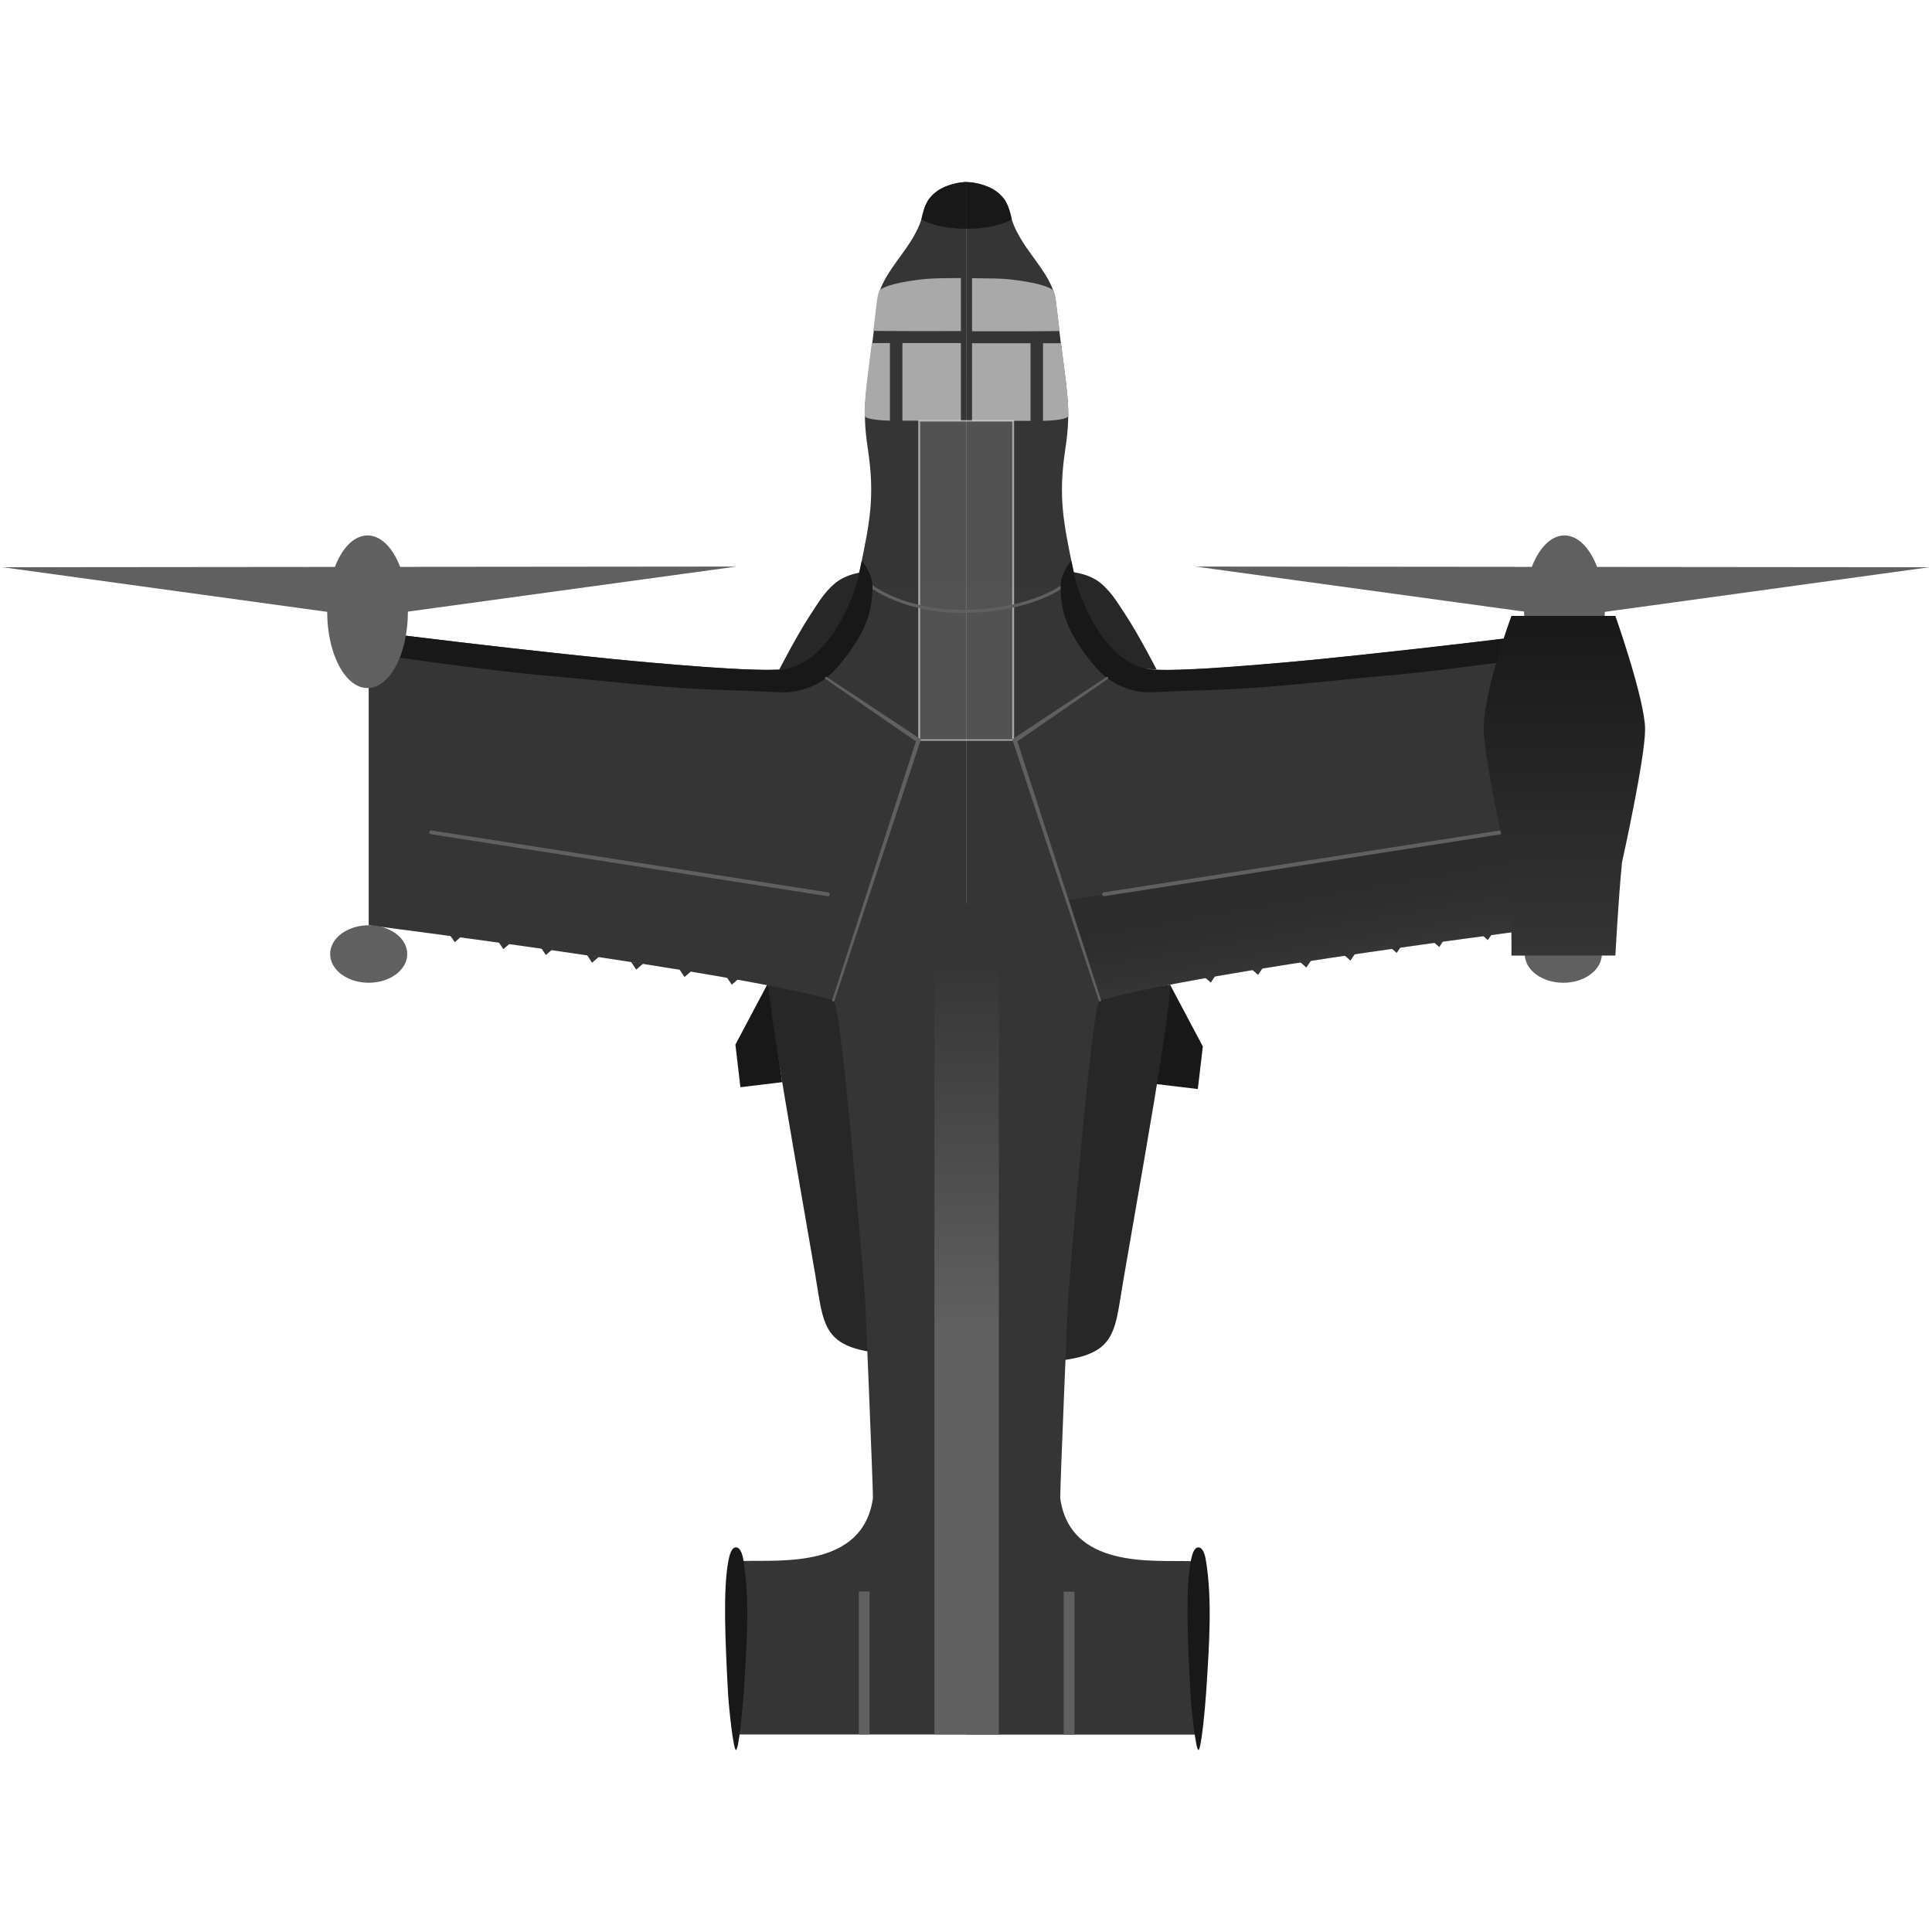 <?xml version="1.0" encoding="UTF-8" standalone="no"?>
<!-- Created with Inkscape (http://www.inkscape.org/) -->

<svg
   width="1010"
   height="1010"
   viewBox="0 0 1010 1010"
   version="1.1"
   id="svg1"
   xml:space="preserve"
   sodipodi:docname="cheater_black.svg"
   inkscape:version="1.3.2 (091e20e, 2023-11-25, custom)"
   xmlns:inkscape="http://www.inkscape.org/namespaces/inkscape"
   xmlns:sodipodi="http://sodipodi.sourceforge.net/DTD/sodipodi-0.dtd"
   xmlns:xlink="http://www.w3.org/1999/xlink"
   xmlns="http://www.w3.org/2000/svg"
   xmlns:svg="http://www.w3.org/2000/svg"><sodipodi:namedview
     id="namedview1"
     pagecolor="#ffffff"
     bordercolor="#000000"
     borderopacity="0.25"
     inkscape:showpageshadow="2"
     inkscape:pageopacity="0.0"
     inkscape:pagecheckerboard="true"
     inkscape:deskcolor="#d1d1d1"
     inkscape:zoom="0.41435644"
     inkscape:cx="-123.08244"
     inkscape:cy="285.98566"
     inkscape:window-width="3440"
     inkscape:window-height="1417"
     inkscape:window-x="-8"
     inkscape:window-y="-8"
     inkscape:window-maximized="1"
     inkscape:current-layer="layer4" /><defs
     id="defs1"><linearGradient
       id="linearGradient27"><stop
         style="stop-color:#606060;stop-opacity:1;"
         offset="0.493"
         id="stop27" /><stop
         style="stop-color:#353535;stop-opacity:1;"
         offset="0.931"
         id="stop28" /></linearGradient><linearGradient
       id="linearGradient25"><stop
         style="stop-color:#333333;stop-opacity:0.289;"
         offset="0"
         id="stop25" /><stop
         style="stop-color:#000000;stop-opacity:0.225;"
         offset="0.677"
         id="stop26" /></linearGradient><linearGradient
       id="linearGradient16"><stop
         style="stop-color:#e6e6e6;stop-opacity:1;"
         offset="0"
         id="stop16" /><stop
         style="stop-color:#cecece;stop-opacity:0;"
         offset="1"
         id="stop17" /></linearGradient><linearGradient
       id="linearGradient5"><stop
         style="stop-color:#353535;stop-opacity:1;"
         offset="0"
         id="stop5" /><stop
         style="stop-color:#181818;stop-opacity:1;"
         offset="1"
         id="stop6" /></linearGradient><linearGradient
       id="linearGradient13"><stop
         style="stop-color:#cecece;stop-opacity:1;"
         offset="0"
         id="stop13" /><stop
         style="stop-color:#b6b6b6;stop-opacity:1;"
         offset="1"
         id="stop14" /></linearGradient><linearGradient
       id="linearGradient11"><stop
         style="stop-color:#c7c7c7;stop-opacity:1;"
         offset="0"
         id="stop11" /><stop
         style="stop-color:#b1b1b1;stop-opacity:1;"
         offset="1"
         id="stop12" /></linearGradient><clipPath
       clipPathUnits="userSpaceOnUse"
       id="clipPath134"><path
         id="path135"
         style="fill:#ff0000;fill-opacity:1;fill-rule:nonzero;stroke:none;stroke-width:1.341"
         d="m 1610.775,1448.078 117.781,141.733 h 133.162 c -0.048,-0.053 -0.099,-0.106 -0.147,-0.158 -4.54,-5.061 -8.881,-10.153 -13.244,-15.242 -5.071,-5.995 -9.931,-11.993 -14.771,-17.984 -6.363,-7.937 -12.637,-15.866 -18.633,-23.753 -6.099,-8.044 -11.97,-16.052 -18.17,-24.114 -1.287,-1.493 -2.567,-2.986 -3.884,-4.547 -4.065,-4.816 -7.993,-9.639 -12.069,-14.455 -4.329,-5.151 -8.698,-10.301 -13.036,-15.452 -5.136,-6.139 -10.167,-12.279 -15.184,-18.416 -1.084,-1.333 -2.161,-2.666 -3.239,-3.999 -1.093,-1.203 -2.181,-2.409 -3.272,-3.613 z m 267.588,0 c 7.65,7.821 14.384,15.82 20.292,23.798 4.479,6.37 5.681,7.84 9.25,13.855 4.507,7.596 7.48,14.366 10.207,20.944 2.339,5.728 1.379,3.333 3.563,8.845 2.216,5.593 4.493,11.25 5.861,16.271 0.532,1.953 0.818,3.724 1.226,5.586 0.163,3.131 0.946,8.739 -1.389,9.547 -3.145,1.087 -6.719,1.906 -12.142,0.165 -1.202,-0.386 -2.444,-0.917 -3.706,-1.517 -10e-5,0.063 0.01,0.126 0.01,0.19 8.852,10.228 17.556,20.472 26.218,30.715 1.274,1.522 2.549,3.046 3.823,4.568 2.584,3.087 4.896,5.98 7.067,8.767 h 53.213 l -117.781,-141.733 z m 13.367,60.627 c 0.017,0.033 0.042,0.084 0.059,0.116 0.111,0.208 0.492,0.855 0.372,0.642 -0.142,-0.252 -0.29,-0.507 -0.431,-0.758 z m -36.451,62.431 c 0.167,0.213 0.333,0.426 0.5,0.639 0.215,0.199 0.43,0.401 0.646,0.597 -0.348,-0.407 -0.697,-0.815 -1.047,-1.222 -0.033,0 -0.067,-0.011 -0.1,-0.014 z m 53.377,12.777 c -0.365,0.456 -0.794,0.849 -1.191,1.274 -0.657,0.354 -1.182,0.85 -1.968,1.064 -0.186,0.051 -0.398,0.062 -0.591,0.102 1.192,1.151 2.382,2.304 3.571,3.458 h 5.305 c -1.688,-1.897 -3.396,-3.862 -5.127,-5.899 z" /></clipPath><clipPath
       clipPathUnits="userSpaceOnUse"
       id="clipPath137"><path
         id="path137"
         style="fill:#ff0000;fill-opacity:1;fill-rule:nonzero;stroke:none;stroke-width:1.003"
         d="m 498.095,889.201 8.887,79.692 h 146.635 c -0.273,-2.338 -0.569,-4.676 -0.827,-7.014 -0.46,-4.035 -0.924,-8.07 -1.409,-12.105 -0.475,-3.918 -0.95,-7.837 -1.539,-11.753 -0.562,-3.727 -1.115,-7.454 -1.601,-11.183 -0.606,-4.496 -1.109,-8.993 -1.452,-13.488 -0.365,-5.725 -0.46,-11.436 -0.118,-17.087 0.143,-2.358 0.329,-4.708 0.5,-7.062 z" /></clipPath><clipPath
       clipPathUnits="userSpaceOnUse"
       id="clipPath188"><path
         id="path189"
         style="fill:#ff0000;fill-opacity:1;fill-rule:nonzero;stroke:none"
         d="m 454.441,255.963 v 0.543 c 0.16,-0.183 0.324,-0.364 0.488,-0.543 z m 3.805,0 c -0.007,0.018 -0.01,0.034 -0.018,0.053 0.069,0.043 0.114,0.089 0.141,0.137 0.043,-0.063 0.086,-0.126 0.129,-0.189 z m 9.072,0 c 0.017,0.129 0.021,0.264 0.016,0.404 0.68,-0.044 1.242,0.176 1.611,0.562 0.368,-0.299 0.698,-0.567 1.191,-0.967 z m 9.66,0 c -1.34,1.15 -2.682,2.297 -4.043,3.422 -1.673,1.354 -2.322,1.904 -4.064,3.213 -1.787,1.343 -3.635,2.6 -5.5,3.83 0.119,0.288 0.167,0.668 0.098,1.133 -0.06,0.405 -0.121,0.809 -0.186,1.213 -0.093,0.558 -0.195,1.114 -0.307,1.668 -0.021,0.102 0.041,0.293 -0.062,0.307 -0.729,0.097 -1.47,-0.004 -2.205,-0.006 -2e-4,-0.086 -0.003,-0.174 0,-0.26 0.002,-0.044 0.009,-0.087 0.014,-0.131 0.005,-0.045 0.011,-0.09 0.016,-0.135 v -0.002 c -0.003,-0.013 -3.4e-4,-0.03 0.006,-0.049 8.1e-4,-0.008 10e-4,-0.016 0.002,-0.023 0.013,-0.131 0.024,-0.263 0.035,-0.395 -0.344,-0.01 -0.559,-0.01 -0.695,-0.035 -0.135,0.664 -0.293,1.323 -0.492,1.971 -0.727,2.366 -3.132,1.62 -2.389,-0.74 0.303,-0.961 0.524,-1.952 0.645,-2.953 -0.262,0.311 -0.513,0.63 -0.787,0.932 -1.664,1.832 -3.613,0.274 -1.951,-1.561 0.423,-0.468 0.828,-0.951 1.227,-1.439 -0.189,-0.238 -0.417,-0.54 -0.764,-0.99 -0.104,-0.085 -0.161,-0.153 -0.176,-0.227 -0.04,-0.051 -0.067,-0.088 -0.109,-0.143 -0.077,-0.097 0.157,-0.191 0.238,-0.285 0.03,-0.034 0.061,-0.071 0.092,-0.105 0.017,-0.029 0.028,-0.046 0.047,-0.078 0.021,-0.029 0.041,-0.059 0.062,-0.088 0.097,-0.377 0.292,-0.805 0.492,-1.207 -0.484,0.524 -1.094,1.172 -1.779,1.5 V 339.5 H 506.75 v -83.537 z" /></clipPath><clipPath
       clipPathUnits="userSpaceOnUse"
       id="clipPath224"><path
         id="path225"
         style="fill:#ff0000;fill-opacity:1;fill-rule:nonzero;stroke:none"
         d="m 460.805,137.408 v 126.816 c 5.8e-4,-0.05 0.004,-0.099 0.01,-0.148 0.012,-0.103 0.046,-0.172 0.082,-0.23 0.002,-0.029 0.004,-0.059 0.006,-0.088 0.021,-0.256 0.151,-0.377 0.279,-0.377 0.145,-5e-5 0.289,0.155 0.27,0.445 -0.007,0.097 -0.016,0.194 -0.025,0.291 -0.02,0.219 -0.027,0.439 -0.035,0.658 0.002,0.025 0.004,0.048 0.01,0.139 0.002,0.031 0.004,0.061 0.006,0.092 0.087,0.048 0.163,0.135 0.18,0.314 0.006,0.062 0.025,0.121 0.047,0.18 0.032,0.074 0.071,0.145 0.107,0.217 0.197,0.384 -0.068,0.598 -0.311,0.441 8.1e-4,0.011 9e-4,0.022 0.002,0.033 0.041,0.545 -0.51,0.586 -0.551,0.041 -8.2e-4,-0.011 -9e-4,-0.022 -0.002,-0.033 -0.022,0.009 -0.044,0.03 -0.066,0.023 -0.003,-7.9e-4 -0.005,-0.003 -0.008,-0.004 v 2.344 h 97.027 V 137.408 Z m 0,127.971 v 0.129 c 0.006,-0.003 0.015,-0.002 0.021,-0.004 -6.1e-4,-0.007 -9e-4,-0.014 -0.002,-0.021 -0.003,-0.015 -0.007,-0.03 -0.01,-0.045 -0.003,-0.02 -0.007,-0.039 -0.01,-0.059 z m 0.01,0.557 c -0.003,0.006 -0.007,0.013 -0.01,0.021 v 0.008 c 0.003,-0.01 0.006,-0.02 0.01,-0.029 z" /></clipPath><linearGradient
       xlink:href="#linearGradient11"
       id="linearGradient12"
       x1="430.621"
       y1="661.103"
       x2="518.211"
       y2="661.103"
       gradientUnits="userSpaceOnUse"
       gradientTransform="translate(-4)" /><linearGradient
       xlink:href="#linearGradient13"
       id="linearGradient14"
       x1="458.867"
       y1="361.31"
       x2="472.144"
       y2="369.919"
       gradientUnits="userSpaceOnUse"
       gradientTransform="translate(-0.002,-6.617)" /><filter
       style="color-interpolation-filters:sRGB"
       id="filter26"
       x="-1.273"
       y="-0.289"
       width="3.546"
       height="1.578"><feGaussianBlur
         stdDeviation="26.174"
         id="feGaussianBlur26" /></filter><filter
       style="color-interpolation-filters:sRGB"
       id="filter16"
       x="-0"
       y="-0"
       width="1"
       height="1"><feGaussianBlur
         stdDeviation="0.001"
         id="feGaussianBlur16" /></filter><radialGradient
       xlink:href="#linearGradient16"
       id="radialGradient17"
       cx="464.297"
       cy="360.55"
       fx="464.297"
       fy="360.55"
       r="26.495"
       gradientTransform="matrix(1,0,0,1.001,0,-0.495)"
       gradientUnits="userSpaceOnUse" /><linearGradient
       xlink:href="#linearGradient5"
       id="linearGradient19"
       x1="199.52"
       y1="530.266"
       x2="199.52"
       y2="352.7"
       gradientUnits="userSpaceOnUse" /><linearGradient
       xlink:href="#linearGradient25"
       id="linearGradient26"
       x1="364.614"
       y1="538.126"
       x2="373.311"
       y2="488.046"
       gradientUnits="userSpaceOnUse" /><linearGradient
       xlink:href="#linearGradient27"
       id="linearGradient28"
       x1="540"
       y1="846.712"
       x2="540"
       y2="540"
       gradientUnits="userSpaceOnUse"
       gradientTransform="matrix(0.928,0,0,1.416,39.057,-256.928)" /></defs><g
     id="layer4"
     style="display:inline;opacity:1;fill:#e6e6e6"
     inkscape:label="layer4"><g
       id="g3"
       transform="translate(-34.673,-35.244)"
       inkscape:label="g3"><g
         id="g2"
         style="display:inline"
         inkscape:label="низ"><use
           x="0"
           y="0"
           xlink:href="#path30"
           id="use30"
           transform="matrix(-1,0,0,1,1082.607,0.972)"
           style="display:inline;opacity:1;fill:#e6e6e6" /><path
           style="display:inline;opacity:1;fill:#181818;fill-opacity:1;stroke:none;stroke-width:3;stroke-linecap:round;stroke-linejoin:round;stroke-dasharray:none;stroke-opacity:1;paint-order:stroke fill markers"
           d="m 436.267,549.014 -17.14,32.327 2.608,22.259 21.863,-2.629 z"
           id="path30" /><use
           x="0"
           y="0"
           xlink:href="#path39"
           id="use14"
           transform="matrix(-1,0,0,1,1081.372,0)"
           style="display:inline;opacity:1;fill:url(#radialGradient17);fill-opacity:1" /><path
           style="display:inline;opacity:1;fill:#272727;fill-opacity:1"
           d="m 442.028,385.311 c 0,0 9.106,-17.679 15.837,-27.993 5.046,-7.733 7.335,-11.688 12.551,-16.474 7.937,-7.282 20.376,-6.826 20.376,-6.826 l -14.823,48.715 z"
           id="path39" /><use
           x="0"
           y="0"
           xlink:href="#path5"
           id="use1"
           transform="matrix(-1,0,0,1,1082.617,3.978)"
           style="display:inline;opacity:1;fill:#e6e6e6" /><path
           style="display:inline;opacity:1;fill:#272727;fill-opacity:1"
           d="m 518.431,743.632 c -55.26,0 -52.143,-10.681 -57.733,-42.993 l -11.352,-65.612 c -15.07,-87.102 -13.068,-89.02 -13.068,-89.02 l 68.925,10.14 c 0,0 24.703,187.485 13.228,187.485 z"
           id="path5" /></g><use
         x="0"
         y="0"
         xlink:href="#path1"
         id="use58"
         transform="matrix(-1,0,0,1,1079.953,0.094)"
         style="display:inline;opacity:1;fill:#dddddd;fill-opacity:1"
         inkscape:label="физюляшь 2" /><path
         style="display:inline;opacity:1;fill:#353535;fill-opacity:1"
         d="m 538.5,950.515 -120.019,0.005 c -0.453,2e-5 -2.125,-9.355 -2.165,-19.03 -0.01,-2.415 0,-50.705 0,-54.935 0,-10.484 -2.812,-16.729 5.586,-16.729 19.488,-0.549 62.468,3.931 67.62,-32.896 0.027,-7.302 -4.037,-103.376 -4.037,-103.376 0,0 -12.198,-155.497 -16.673,-156.809 C 417.323,551.657 225.921,527.502 225.921,527.502 V 373.706 c 0,0 172.683,22.158 214.607,20.153 22.135,-1.059 37.748,-30.555 42.271,-52.585 5.075,-24.722 7.835,-37.691 4.084,-62.648 -3.535,-23.522 -0.686,-28.185 4.92,-77.151 1.893,-16.536 20.108,-28.09 24.019,-46.634 3.352,-15.894 22.678,-15.894 22.678,-15.894 z"
         id="path1"
         transform="translate(1.5,-8.547)"
         inkscape:label="физюляшь " /><use
         x="0"
         y="0"
         xlink:href="#path25"
         id="use26"
         transform="matrix(-1,0,0,1,1079.953,0.094)"
         style="display:inline;opacity:1;fill:#e6e6e6"
         inkscape:label="тень на крыле 2" /><path
         style="display:inline;opacity:0.746;fill:url(#linearGradient26);fill-opacity:1;stroke:none;stroke-width:1.6;stroke-linecap:round;stroke-linejoin:round;stroke-dasharray:none;stroke-opacity:1;paint-order:stroke fill markers"
         d="m 470.312,558.198 17.008,-52.577 -19.829,-2.865 -207.37,-32.39 -15.109,15.77 9.549,36.353 33.947,4.601 43.04,6.119 24.25,3.619 24.412,3.807 21.463,3.527 31.941,5.73 16.428,3.333 c 0,0 7.23,1.585 10.823,2.47 3.163,0.78 9.447,2.502 9.447,2.502 z"
         id="path25"
         inkscape:label="тень на крыле" /><use
         x="0"
         y="0"
         xlink:href="#path10"
         id="use10"
         transform="translate(241.747,0.02)"
         inkscape:label="оперение 2" /><path
         style="display:inline;opacity:1;fill:#181818;fill-opacity:1;stroke-width:1.217"
         d="m 419.41,950.072 c 1.502,0.002 3.53,-22.062 4.059,-30.155 1.698,-25.971 3.181,-48.17 -0.067,-68.639 -0.456,-2.875 -1.487,-7.11 -3.992,-7.11 -2.457,0 -3.467,4.424 -3.984,7.196 -2.819,15.121 -1.634,41.42 -0.191,68.46 0.441,8.263 2.807,30.246 4.175,30.247 z"
         id="path10"
         inkscape:label="оперение" /><use
         x="0"
         y="0"
         xlink:href="#g16"
         id="use16"
         transform="matrix(-1,0,0,1,1079.84,0.096)"
         inkscape:label="окна 2" /><g
         id="g16"
         transform="matrix(0.968,0,0,1,15.659,-0.096)"
         style="display:inline;opacity:1;fill:#a9a9a9;fill-opacity:1"
         inkscape:label="окна"><path
           style="display:inline;opacity:1;fill:#a9a9a9;fill-opacity:1"
           d="M 490.48,214.679 H 500.25 V 255.25 c 0,0 -13.602,-0.177 -13.656,-2.705 -0.003,-0.147 0.013,-2.19 0.013,-2.19 l 0.138,-3.72 0.283,-3.97 0.27,-2.858 0.257,-2.391 0.488,-4.117 0.275,-2.185 0.334,-2.587 0.36,-2.739 0.292,-2.203 0.422,-3.174 0.43,-3.246 z"
           id="path15" /><rect
           style="display:inline;opacity:1;fill:#a9a9a9;fill-opacity:1"
           id="rect16"
           width="31.59"
           height="40.571"
           x="506.996"
           y="214.679" /><path
           style="display:inline;opacity:1;fill:#a9a9a9;fill-opacity:1"
           d="m 494.463,187.333 c 0,0 1.561,-2.804 16.084,-5.031 9.934,-1.524 14.427,-1.456 20.048,-1.524 l 7.991,-0.096 -10e-6,27.729 c 0,0 -3.552,0.023 -11.684,0.023 -5.308,0 -10.932,0.003 -14.475,0.003 -9.616,0 -21.122,-0.124 -21.122,-0.124 0,0 1.011,-7.953 1.486,-11.97 0.058,-0.492 0.111,-1.015 0.175,-1.507 0.198,-1.514 0.347,-3.038 0.661,-4.533 0.192,-0.914 0.427,-1.67 0.427,-1.67"
           id="path11" /></g><rect
         style="display:inline;opacity:0.746;mix-blend-mode:normal;fill:#ffffff;fill-opacity:0.258;stroke:#ffffff;stroke-opacity:1;filter:url(#filter26)"
         id="rect26"
         width="49.738"
         height="219"
         x="518.211"
         y="368"
         transform="matrix(0.988,0,0,0.762,3.202,-25.176)"
         inkscape:label="блик" /><path
         style="display:inline;opacity:1;fill:#ffffff;fill-opacity:0.004;stroke:#606060;stroke-width:1.6;stroke-linecap:butt;stroke-linejoin:bevel;stroke-dasharray:none;stroke-dashoffset:0;stroke-opacity:1;paint-order:normal"
         d="m 490.01,341.612 c 0,0 17.559,13.854 50.053,13.237 33.582,-0.638 49.897,-13.018 49.897,-13.018"
         id="path28"
         inkscape:label="линия у кабины" /><use
         x="0"
         y="0"
         xlink:href="#path3"
         id="use4"
         transform="matrix(-1,0,0,1,1079.346,1.1309692e-6)"
         style="display:inline;opacity:1;fill:#e6e6e6"
         inkscape:label=" закрылки 2" /><path
         style="display:inline;opacity:1;fill:#606060;fill-opacity:1;stroke:#606060;stroke-width:2;stroke-linecap:round;stroke-linejoin:bevel;stroke-dasharray:none;stroke-opacity:1"
         d="m 260.121,470.366 207.37,32.39"
         id="path3"
         inkscape:label="закрылки" /><use
         x="0"
         y="0"
         xlink:href="#path2"
         id="use3"
         transform="matrix(-1,0,0,1,1079.915,0)"
         style="display:inline;opacity:1;fill:#e6e6e6"
         inkscape:label="обводка крыла" /><path
         style="display:inline;opacity:1;fill:#181818;fill-opacity:1"
         d="m 485.173,328.463 c 0,0 5.708,6.098 5.618,13.556 -0.15,12.487 -3.319,18.447 -3.319,18.447 -2.997,8.95 -14.146,24.081 -20.929,29.218 -6.617,5.011 -15.443,7.834 -23.735,7.475 -18.217,-0.788 -18.244,-0.88 -29.681,-1.178 -31.524,-0.823 -64.098,-5.094 -95.459,-7.778 -28.918,-2.475 -85.913,-10.783 -85.913,-10.783 l -4.334,-12.26 c 0,0 30.514,3.813 45.785,5.607 19.979,2.347 39.966,4.633 59.971,6.745 14.12,1.491 28.277,3.01 42.427,4.19 17.795,1.484 35.789,3.052 53.636,3.642 4.336,0.143 7.707,0.117 12.144,-0.003 2.958,-0.08 6.445,-0.815 9.196,-1.906 3.122,-1.239 6.115,-3.146 8.772,-5.201 2.611,-2.019 4.896,-4.453 7.043,-6.96 2.13,-2.488 4.044,-5.173 5.747,-7.971 2.701,-4.438 5.019,-9.118 7.041,-13.904 1.449,-3.429 2.676,-7.021 3.642,-10.617 0.935,-3.476 2.348,-10.318 2.348,-10.318 z"
         id="path2"
         inkscape:label="обводка крыла" /><use
         x="0"
         y="0"
         xlink:href="#g46"
         id="use5"
         transform="matrix(-1,0,0,1,1079.346,6.1938359e-8)"
         style="display:inline;opacity:1;fill:#e6e6e6"
         inkscape:label="винт 2" /><g
         id="g46"
         style="display:inline;opacity:1;fill:#e6e6e6"
         transform="translate(29.37,-1.269)"
         inkscape:label="винт"><path
           style="display:inline;fill:#606060;fill-opacity:1"
           d="M 196.929,359.21 6.718,333.047 390.323,332.694 Z"
           id="path46" /><ellipse
           style="display:inline;opacity:1;fill:#606060;fill-opacity:1;stroke-width:1.667"
           id="ellipse46"
           cx="197.443"
           cy="356.323"
           rx="21.098"
           ry="39.893" /><ellipse
           style="display:inline;opacity:1;fill:#606060;fill-opacity:1"
           id="path45"
           cx="199.581"
           cy="529.446"
           rx="20.153"
           ry="15.026"
           transform="translate(-1.53,5.803)" /><path
           style="display:inline;opacity:1;fill:url(#linearGradient19);fill-opacity:1"
           d="m 226.686,530.281 c 0,0 -0.404,-33.653 2.443,-49.824 0,0 12.039,-53.754 12.053,-68.457 0.019,-20.349 -14.496,-59.3 -14.496,-59.3 h -54.332 c 0,0 -15.536,43.984 -15.536,59.3 0,15.316 12.071,69.5 12.071,69.5 1.941,19.782 3.464,48.75 3.464,48.75 z"
           id="path40"
           transform="translate(-1.53,5.803)" /></g><use
         x="0"
         y="0"
         xlink:href="#path12"
         id="use17"
         transform="matrix(-1,0,0,1,1079.953,-6.6825848e-4)"
         inkscape:label="нос 2" /><path
         style="display:inline;opacity:1;fill:#181818;fill-opacity:1;filter:url(#filter16)"
         d="m 516.336,149.981 c 0,0 4.104,2.467 11.73,3.869 5.821,1.07 11.934,0.963 11.934,0.963 v -24.413 c 0,0 -5.115,-0.109 -11.296,2.48 -2.605,1.091 -3.943,2.096 -5.103,3.025 -1.124,0.9 -1.639,1.576 -2.187,2.11 -3.614,3.522 -5.078,11.967 -5.078,11.967 z"
         id="path12"
         inkscape:label="нос" /><use
         x="0"
         y="0"
         xlink:href="#path17"
         id="use18"
         transform="matrix(-1,0,0,1,1080,3.03e-6)"
         inkscape:label="линия у крыла 2" /><path
         style="display:inline;opacity:1;fill:#606060;fill-opacity:1;stroke:#606060;stroke-width:1.2;stroke-linecap:round;stroke-linejoin:round;stroke-dasharray:none;stroke-opacity:1;paint-order:stroke fill markers"
         d="m 466.543,389.683 47.644,32.881 -43.876,135.634 45.107,-136.217 z"
         id="path17"
         inkscape:label="линия у крыла" /><g
         id="g1"
         style="display:inline"
         inkscape:label="полосы на хвосте"><rect
           style="display:inline;opacity:1;fill:#606060;fill-opacity:1;stroke:#606060;stroke-width:3;stroke-dasharray:none;stroke-opacity:1"
           id="rect1"
           width="2.625"
           height="71.745"
           x="592.25"
           y="868.822" /><rect
           style="display:inline;opacity:1;fill:url(#linearGradient28);stroke:none;stroke-width:1.778;stroke-linecap:round;stroke-linejoin:round;stroke-dasharray:none;stroke-opacity:1;paint-order:stroke fill markers"
           id="rect27"
           width="33.667"
           height="434.287"
           x="523.166"
           y="507.681" /><rect
           style="display:inline;opacity:1;fill:#606060;fill-opacity:1;stroke:#606060;stroke-width:3;stroke-dasharray:none;stroke-opacity:1"
           id="rect29"
           width="2.625"
           height="71.745"
           x="485.125"
           y="868.728" /></g><use
         x="0"
         y="0"
         xlink:href="#g24"
         id="use40"
         transform="matrix(-1,0,0,1,1084.882,-1.112)"
         style="display:inline"
         inkscape:label="громоотводы? 2" /><g
         id="g24"
         style="display:inline;opacity:1;fill:#353535;fill-opacity:1"
         inkscape:label="громоотводы? "><path
           style="fill:#353535;fill-opacity:1"
           d="m 414.552,546.008 2.667,4.016 3.611,-3.164 z"
           id="path24" /><path
           style="display:inline;opacity:1;fill:#353535;fill-opacity:1"
           d="m 389.852,541.992 2.667,4.016 3.611,-3.164 z"
           id="path23" /><path
           style="display:inline;opacity:1;fill:#353535;fill-opacity:1"
           d="m 364.614,538.126 2.667,4.016 3.611,-3.164 z"
           id="path22" /><path
           style="display:inline;opacity:1;fill:#353535;fill-opacity:1"
           d="m 341.549,534.515 2.667,4.016 3.611,-3.164 z"
           id="path21" /><path
           style="display:inline;opacity:1;fill:#353535;fill-opacity:1"
           d="m 317.374,530.499 2.667,4.016 3.611,-3.164 z"
           id="path20" /><path
           style="display:inline;opacity:1;fill:#353535;fill-opacity:1"
           d="m 295.041,527.293 2.753,4.121 3.83,-3.258 z"
           id="path19" /><path
           style="display:inline;opacity:1;fill:#353535;fill-opacity:1"
           d="m 269.61,523.725 2.84,4.09 3.486,-3.164 z"
           id="path18" /></g></g></g></svg>
